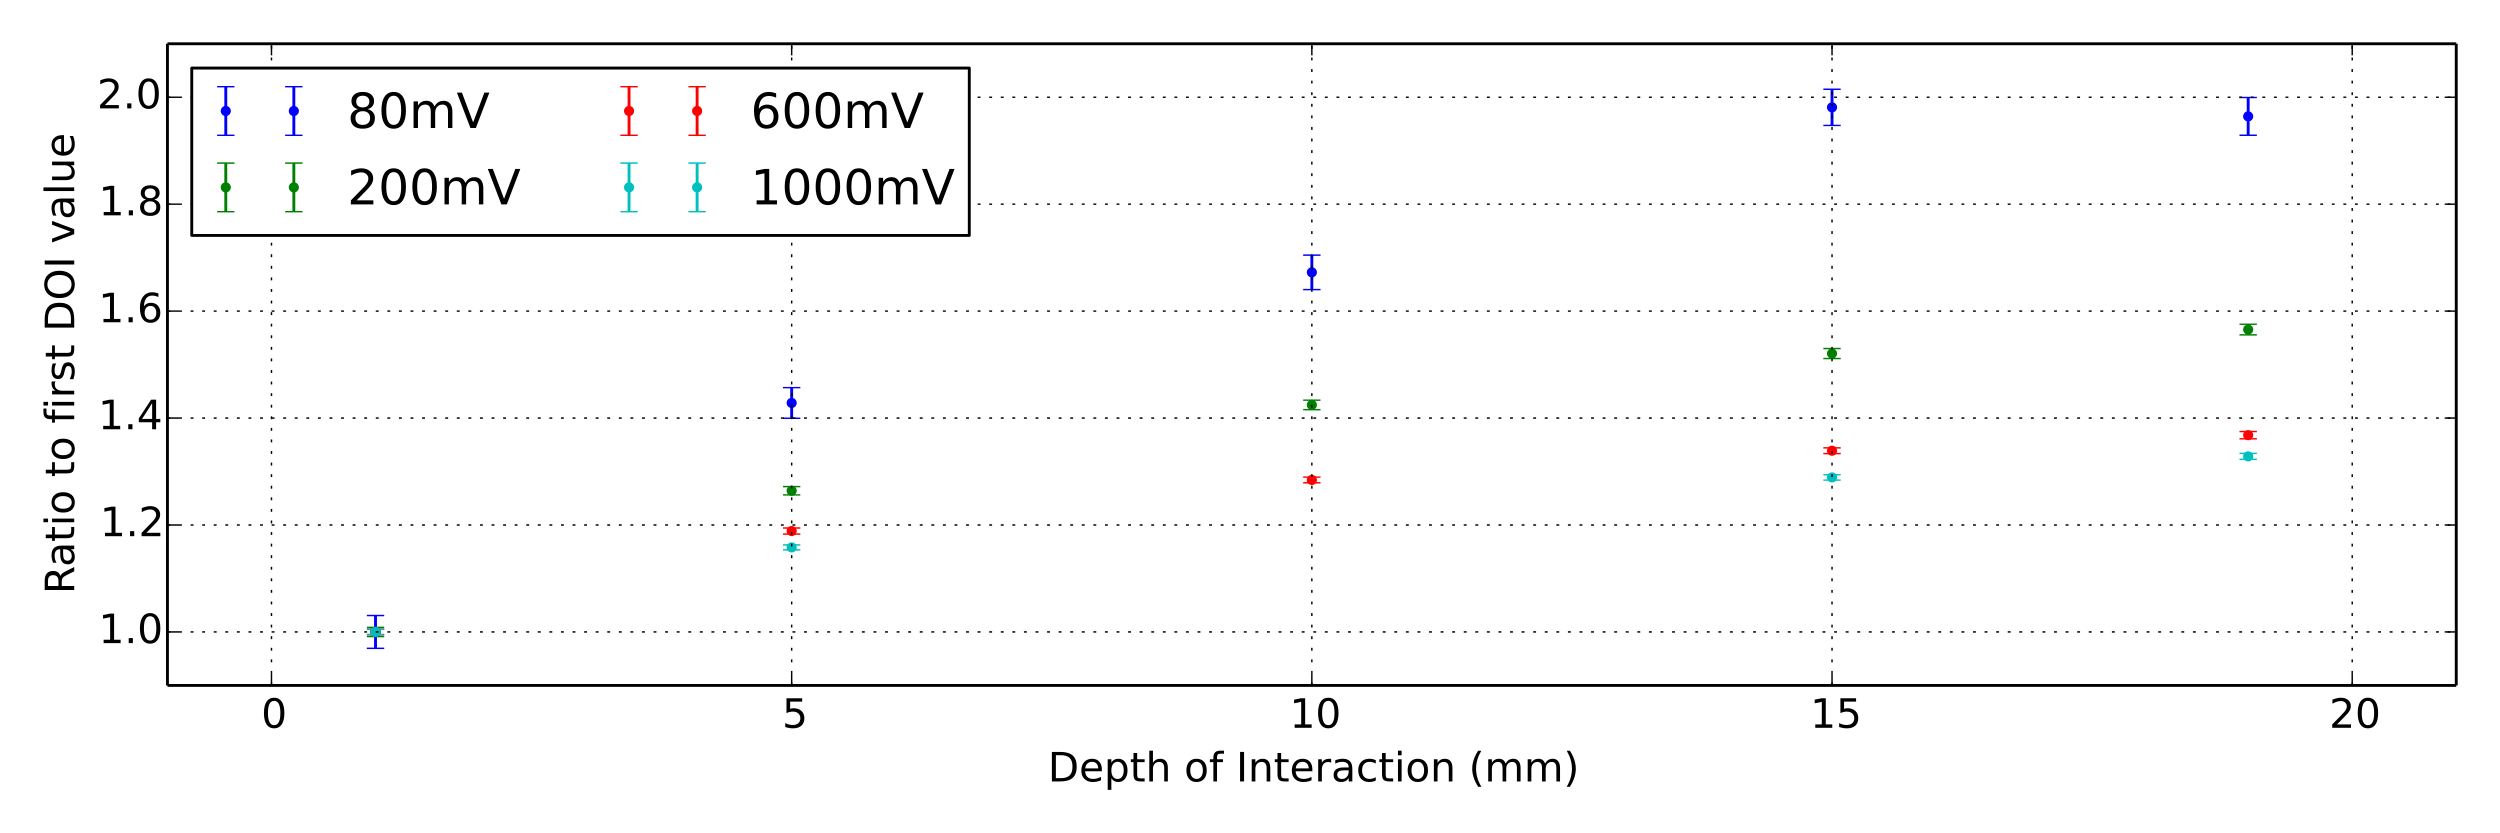 <?xml version="1.0" encoding="utf-8" standalone="no"?>
<!DOCTYPE svg PUBLIC "-//W3C//DTD SVG 1.1//EN"
  "http://www.w3.org/Graphics/SVG/1.1/DTD/svg11.dtd">
<!-- Created with matplotlib (http://matplotlib.org/) -->
<svg height="288pt" version="1.1" viewBox="0 0 864 288" width="864pt" xmlns="http://www.w3.org/2000/svg" xmlns:xlink="http://www.w3.org/1999/xlink">
 <defs>
  <style type="text/css">
*{stroke-linecap:butt;stroke-linejoin:round;}
  </style>
 </defs>
 <g id="figure_1">
  <g id="patch_1">
   <path d="
M0 288
L864 288
L864 0
L0 0
z
" style="fill:#ffffff;"/>
  </g>
  <g id="axes_1">
   <g id="patch_2">
    <path d="
M57.87 236.88
L848.88 236.88
L848.88 15.12
L57.87 15.12
z
" style="fill:#ffffff;"/>
   </g>
   <g id="LineCollection_1">
    <defs>
     <path d="
M633.15 -244.652
L633.15 -257.144" id="C0_0_538edb35ca"/>
     <path d="
M129.78 -63.932
L129.78 -75.268" id="C0_1_6ad6c082eb"/>
     <path d="
M776.97 -241.251
L776.97 -254.305" id="C0_2_11a26ec1dd"/>
     <path d="
M273.6 -143.447
L273.6 -154.035" id="C0_3_f3ea22a9eb"/>
     <path d="
M453.375 -187.919
L453.375 -199.83" id="C0_4_69eeeba91a"/>
    </defs>
    <g clip-path="url(#p3fa542fa3b)">
     <use style="fill:none;stroke:#0000ff;" x="0.0" xlink:href="#C0_0_538edb35ca" y="288.0"/>
    </g>
    <g clip-path="url(#p3fa542fa3b)">
     <use style="fill:none;stroke:#0000ff;" x="0.0" xlink:href="#C0_1_6ad6c082eb" y="288.0"/>
    </g>
    <g clip-path="url(#p3fa542fa3b)">
     <use style="fill:none;stroke:#0000ff;" x="0.0" xlink:href="#C0_2_11a26ec1dd" y="288.0"/>
    </g>
    <g clip-path="url(#p3fa542fa3b)">
     <use style="fill:none;stroke:#0000ff;" x="0.0" xlink:href="#C0_3_f3ea22a9eb" y="288.0"/>
    </g>
    <g clip-path="url(#p3fa542fa3b)">
     <use style="fill:none;stroke:#0000ff;" x="0.0" xlink:href="#C0_4_69eeeba91a" y="288.0"/>
    </g>
   </g>
   <g id="LineCollection_2">
    <defs>
     <path d="
M633.15 -164.096
L633.15 -167.542" id="C1_0_f40648d99c"/>
     <path d="
M129.78 -68.02
L129.78 -71.18" id="C1_1_9da0d8c553"/>
     <path d="
M776.97 -172.273
L776.97 -175.942" id="C1_2_4c49cee967"/>
     <path d="
M273.6 -116.964
L273.6 -119.837" id="C1_3_80dffc2920"/>
     <path d="
M453.375 -146.426
L453.375 -149.702" id="C1_4_b24b5a8081"/>
    </defs>
    <g clip-path="url(#p3fa542fa3b)">
     <use style="fill:none;stroke:#008000;" x="0.0" xlink:href="#C1_0_f40648d99c" y="288.0"/>
    </g>
    <g clip-path="url(#p3fa542fa3b)">
     <use style="fill:none;stroke:#008000;" x="0.0" xlink:href="#C1_1_9da0d8c553" y="288.0"/>
    </g>
    <g clip-path="url(#p3fa542fa3b)">
     <use style="fill:none;stroke:#008000;" x="0.0" xlink:href="#C1_2_4c49cee967" y="288.0"/>
    </g>
    <g clip-path="url(#p3fa542fa3b)">
     <use style="fill:none;stroke:#008000;" x="0.0" xlink:href="#C1_3_80dffc2920" y="288.0"/>
    </g>
    <g clip-path="url(#p3fa542fa3b)">
     <use style="fill:none;stroke:#008000;" x="0.0" xlink:href="#C1_4_b24b5a8081" y="288.0"/>
    </g>
   </g>
   <g id="LineCollection_3">
    <defs>
     <path d="
M633.15 -131.23
L633.15 -133.22" id="C2_0_6db36d3f6f"/>
     <path d="
M129.78 -68.624
L129.78 -70.576" id="C2_1_026caef879"/>
     <path d="
M776.97 -136.345
L776.97 -138.861" id="C2_2_ed0fe0624e"/>
     <path d="
M273.6 -103.422
L273.6 -105.517" id="C2_3_1590d7b3ad"/>
     <path d="
M453.375 -121.137
L453.375 -123.113" id="C2_4_c23d93a44f"/>
    </defs>
    <g clip-path="url(#p3fa542fa3b)">
     <use style="fill:none;stroke:#ff0000;" x="0.0" xlink:href="#C2_0_6db36d3f6f" y="288.0"/>
    </g>
    <g clip-path="url(#p3fa542fa3b)">
     <use style="fill:none;stroke:#ff0000;" x="0.0" xlink:href="#C2_1_026caef879" y="288.0"/>
    </g>
    <g clip-path="url(#p3fa542fa3b)">
     <use style="fill:none;stroke:#ff0000;" x="0.0" xlink:href="#C2_2_ed0fe0624e" y="288.0"/>
    </g>
    <g clip-path="url(#p3fa542fa3b)">
     <use style="fill:none;stroke:#ff0000;" x="0.0" xlink:href="#C2_3_1590d7b3ad" y="288.0"/>
    </g>
    <g clip-path="url(#p3fa542fa3b)">
     <use style="fill:none;stroke:#ff0000;" x="0.0" xlink:href="#C2_4_c23d93a44f" y="288.0"/>
    </g>
   </g>
   <g id="LineCollection_4">
    <defs>
     <path d="
M633.15 -122.078
L633.15 -123.921" id="C3_0_8090289f1d"/>
     <path d="
M129.78 -68.746
L129.78 -70.454" id="C3_1_62f851b025"/>
     <path d="
M776.97 -129.253
L776.97 -131.305" id="C3_2_998f6fa38d"/>
     <path d="
M273.6 -97.96
L273.6 -99.675" id="C3_3_29af067127"/>
    </defs>
    <g clip-path="url(#p3fa542fa3b)">
     <use style="fill:none;stroke:#00bfbf;" x="0.0" xlink:href="#C3_0_8090289f1d" y="288.0"/>
    </g>
    <g clip-path="url(#p3fa542fa3b)">
     <use style="fill:none;stroke:#00bfbf;" x="0.0" xlink:href="#C3_1_62f851b025" y="288.0"/>
    </g>
    <g clip-path="url(#p3fa542fa3b)">
     <use style="fill:none;stroke:#00bfbf;" x="0.0" xlink:href="#C3_2_998f6fa38d" y="288.0"/>
    </g>
    <g clip-path="url(#p3fa542fa3b)">
     <use style="fill:none;stroke:#00bfbf;" x="0.0" xlink:href="#C3_3_29af067127" y="288.0"/>
    </g>
   </g>
   <g id="line2d_1">
    <defs>
     <path d="
M3 1.83697e-16
L-3 -1.83697e-16" id="mdde457ef1d" style="stroke:#0000ff;stroke-width:0.5;"/>
    </defs>
    <g clip-path="url(#p3fa542fa3b)">
     <use style="fill:#0000ff;stroke:#0000ff;stroke-width:0.5;" x="633.15" xlink:href="#mdde457ef1d" y="43.348"/>
     <use style="fill:#0000ff;stroke:#0000ff;stroke-width:0.5;" x="129.78" xlink:href="#mdde457ef1d" y="224.068"/>
     <use style="fill:#0000ff;stroke:#0000ff;stroke-width:0.5;" x="776.97" xlink:href="#mdde457ef1d" y="46.749"/>
     <use style="fill:#0000ff;stroke:#0000ff;stroke-width:0.5;" x="273.6" xlink:href="#mdde457ef1d" y="144.553"/>
     <use style="fill:#0000ff;stroke:#0000ff;stroke-width:0.5;" x="453.375" xlink:href="#mdde457ef1d" y="100.081"/>
    </g>
   </g>
   <g id="line2d_2">
    <g clip-path="url(#p3fa542fa3b)">
     <use style="fill:#0000ff;stroke:#0000ff;stroke-width:0.5;" x="633.15" xlink:href="#mdde457ef1d" y="30.856"/>
     <use style="fill:#0000ff;stroke:#0000ff;stroke-width:0.5;" x="129.78" xlink:href="#mdde457ef1d" y="212.732"/>
     <use style="fill:#0000ff;stroke:#0000ff;stroke-width:0.5;" x="776.97" xlink:href="#mdde457ef1d" y="33.695"/>
     <use style="fill:#0000ff;stroke:#0000ff;stroke-width:0.5;" x="273.6" xlink:href="#mdde457ef1d" y="133.965"/>
     <use style="fill:#0000ff;stroke:#0000ff;stroke-width:0.5;" x="453.375" xlink:href="#mdde457ef1d" y="88.17"/>
    </g>
   </g>
   <g id="line2d_3">
    <defs>
     <path d="
M0 1.5
C0.398 1.5 0.779 1.342 1.061 1.061
C1.342 0.779 1.5 0.398 1.5 0
C1.5 -0.398 1.342 -0.779 1.061 -1.061
C0.779 -1.342 0.398 -1.5 0 -1.5
C-0.398 -1.5 -0.779 -1.342 -1.061 -1.061
C-1.342 -0.779 -1.5 -0.398 -1.5 0
C-1.5 0.398 -1.342 0.779 -1.061 1.061
C-0.779 1.342 -0.398 1.5 0 1.5
z
" id="m76a7ce5b4a" style="stroke:#0000ff;stroke-width:0.5;"/>
    </defs>
    <g clip-path="url(#p3fa542fa3b)">
     <use style="fill:#0000ff;stroke:#0000ff;stroke-width:0.5;" x="633.15" xlink:href="#m76a7ce5b4a" y="37.102"/>
     <use style="fill:#0000ff;stroke:#0000ff;stroke-width:0.5;" x="129.78" xlink:href="#m76a7ce5b4a" y="218.4"/>
     <use style="fill:#0000ff;stroke:#0000ff;stroke-width:0.5;" x="776.97" xlink:href="#m76a7ce5b4a" y="40.222"/>
     <use style="fill:#0000ff;stroke:#0000ff;stroke-width:0.5;" x="273.6" xlink:href="#m76a7ce5b4a" y="139.259"/>
     <use style="fill:#0000ff;stroke:#0000ff;stroke-width:0.5;" x="453.375" xlink:href="#m76a7ce5b4a" y="94.126"/>
    </g>
   </g>
   <g id="line2d_4">
    <defs>
     <path d="
M3 1.83697e-16
L-3 -1.83697e-16" id="m1ef3793437" style="stroke:#008000;stroke-width:0.5;"/>
    </defs>
    <g clip-path="url(#p3fa542fa3b)">
     <use style="fill:#008000;stroke:#008000;stroke-width:0.5;" x="633.15" xlink:href="#m1ef3793437" y="123.904"/>
     <use style="fill:#008000;stroke:#008000;stroke-width:0.5;" x="129.78" xlink:href="#m1ef3793437" y="219.98"/>
     <use style="fill:#008000;stroke:#008000;stroke-width:0.5;" x="776.97" xlink:href="#m1ef3793437" y="115.727"/>
     <use style="fill:#008000;stroke:#008000;stroke-width:0.5;" x="273.6" xlink:href="#m1ef3793437" y="171.036"/>
     <use style="fill:#008000;stroke:#008000;stroke-width:0.5;" x="453.375" xlink:href="#m1ef3793437" y="141.574"/>
    </g>
   </g>
   <g id="line2d_5">
    <g clip-path="url(#p3fa542fa3b)">
     <use style="fill:#008000;stroke:#008000;stroke-width:0.5;" x="633.15" xlink:href="#m1ef3793437" y="120.458"/>
     <use style="fill:#008000;stroke:#008000;stroke-width:0.5;" x="129.78" xlink:href="#m1ef3793437" y="216.82"/>
     <use style="fill:#008000;stroke:#008000;stroke-width:0.5;" x="776.97" xlink:href="#m1ef3793437" y="112.058"/>
     <use style="fill:#008000;stroke:#008000;stroke-width:0.5;" x="273.6" xlink:href="#m1ef3793437" y="168.163"/>
     <use style="fill:#008000;stroke:#008000;stroke-width:0.5;" x="453.375" xlink:href="#m1ef3793437" y="138.298"/>
    </g>
   </g>
   <g id="line2d_6">
    <defs>
     <path d="
M0 1.5
C0.398 1.5 0.779 1.342 1.061 1.061
C1.342 0.779 1.5 0.398 1.5 0
C1.5 -0.398 1.342 -0.779 1.061 -1.061
C0.779 -1.342 0.398 -1.5 0 -1.5
C-0.398 -1.5 -0.779 -1.342 -1.061 -1.061
C-1.342 -0.779 -1.5 -0.398 -1.5 0
C-1.5 0.398 -1.342 0.779 -1.061 1.061
C-0.779 1.342 -0.398 1.5 0 1.5
z
" id="mb0b177905e" style="stroke:#008000;stroke-width:0.5;"/>
    </defs>
    <g clip-path="url(#p3fa542fa3b)">
     <use style="fill:#008000;stroke:#008000;stroke-width:0.5;" x="633.15" xlink:href="#mb0b177905e" y="122.181"/>
     <use style="fill:#008000;stroke:#008000;stroke-width:0.5;" x="129.78" xlink:href="#mb0b177905e" y="218.4"/>
     <use style="fill:#008000;stroke:#008000;stroke-width:0.5;" x="776.97" xlink:href="#mb0b177905e" y="113.893"/>
     <use style="fill:#008000;stroke:#008000;stroke-width:0.5;" x="273.6" xlink:href="#mb0b177905e" y="169.599"/>
     <use style="fill:#008000;stroke:#008000;stroke-width:0.5;" x="453.375" xlink:href="#mb0b177905e" y="139.936"/>
    </g>
   </g>
   <g id="line2d_7">
    <defs>
     <path d="
M3 1.83697e-16
L-3 -1.83697e-16" id="m12d35e2592" style="stroke:#ff0000;stroke-width:0.5;"/>
    </defs>
    <g clip-path="url(#p3fa542fa3b)">
     <use style="fill:#ff0000;stroke:#ff0000;stroke-width:0.5;" x="633.15" xlink:href="#m12d35e2592" y="156.77"/>
     <use style="fill:#ff0000;stroke:#ff0000;stroke-width:0.5;" x="129.78" xlink:href="#m12d35e2592" y="219.376"/>
     <use style="fill:#ff0000;stroke:#ff0000;stroke-width:0.5;" x="776.97" xlink:href="#m12d35e2592" y="151.655"/>
     <use style="fill:#ff0000;stroke:#ff0000;stroke-width:0.5;" x="273.6" xlink:href="#m12d35e2592" y="184.578"/>
     <use style="fill:#ff0000;stroke:#ff0000;stroke-width:0.5;" x="453.375" xlink:href="#m12d35e2592" y="166.863"/>
    </g>
   </g>
   <g id="line2d_8">
    <g clip-path="url(#p3fa542fa3b)">
     <use style="fill:#ff0000;stroke:#ff0000;stroke-width:0.5;" x="633.15" xlink:href="#m12d35e2592" y="154.78"/>
     <use style="fill:#ff0000;stroke:#ff0000;stroke-width:0.5;" x="129.78" xlink:href="#m12d35e2592" y="217.424"/>
     <use style="fill:#ff0000;stroke:#ff0000;stroke-width:0.5;" x="776.97" xlink:href="#m12d35e2592" y="149.139"/>
     <use style="fill:#ff0000;stroke:#ff0000;stroke-width:0.5;" x="273.6" xlink:href="#m12d35e2592" y="182.483"/>
     <use style="fill:#ff0000;stroke:#ff0000;stroke-width:0.5;" x="453.375" xlink:href="#m12d35e2592" y="164.887"/>
    </g>
   </g>
   <g id="line2d_9">
    <defs>
     <path d="
M0 1.5
C0.398 1.5 0.779 1.342 1.061 1.061
C1.342 0.779 1.5 0.398 1.5 0
C1.5 -0.398 1.342 -0.779 1.061 -1.061
C0.779 -1.342 0.398 -1.5 0 -1.5
C-0.398 -1.5 -0.779 -1.342 -1.061 -1.061
C-1.342 -0.779 -1.5 -0.398 -1.5 0
C-1.5 0.398 -1.342 0.779 -1.061 1.061
C-0.779 1.342 -0.398 1.5 0 1.5
z
" id="ma07bdd5909" style="stroke:#ff0000;stroke-width:0.5;"/>
    </defs>
    <g clip-path="url(#p3fa542fa3b)">
     <use style="fill:#ff0000;stroke:#ff0000;stroke-width:0.5;" x="633.15" xlink:href="#ma07bdd5909" y="155.775"/>
     <use style="fill:#ff0000;stroke:#ff0000;stroke-width:0.5;" x="129.78" xlink:href="#ma07bdd5909" y="218.4"/>
     <use style="fill:#ff0000;stroke:#ff0000;stroke-width:0.5;" x="776.97" xlink:href="#ma07bdd5909" y="150.397"/>
     <use style="fill:#ff0000;stroke:#ff0000;stroke-width:0.5;" x="273.6" xlink:href="#ma07bdd5909" y="183.53"/>
     <use style="fill:#ff0000;stroke:#ff0000;stroke-width:0.5;" x="453.375" xlink:href="#ma07bdd5909" y="165.875"/>
    </g>
   </g>
   <g id="line2d_10">
    <defs>
     <path d="
M3 1.83697e-16
L-3 -1.83697e-16" id="m4be1ff0e91" style="stroke:#00bfbf;stroke-width:0.5;"/>
    </defs>
    <g clip-path="url(#p3fa542fa3b)">
     <use style="fill:#00bfbf;stroke:#00bfbf;stroke-width:0.5;" x="633.15" xlink:href="#m4be1ff0e91" y="165.922"/>
     <use style="fill:#00bfbf;stroke:#00bfbf;stroke-width:0.5;" x="129.78" xlink:href="#m4be1ff0e91" y="219.254"/>
     <use style="fill:#00bfbf;stroke:#00bfbf;stroke-width:0.5;" x="776.97" xlink:href="#m4be1ff0e91" y="158.747"/>
     <use style="fill:#00bfbf;stroke:#00bfbf;stroke-width:0.5;" x="273.6" xlink:href="#m4be1ff0e91" y="190.04"/>
    </g>
   </g>
   <g id="line2d_11">
    <g clip-path="url(#p3fa542fa3b)">
     <use style="fill:#00bfbf;stroke:#00bfbf;stroke-width:0.5;" x="633.15" xlink:href="#m4be1ff0e91" y="164.079"/>
     <use style="fill:#00bfbf;stroke:#00bfbf;stroke-width:0.5;" x="129.78" xlink:href="#m4be1ff0e91" y="217.546"/>
     <use style="fill:#00bfbf;stroke:#00bfbf;stroke-width:0.5;" x="776.97" xlink:href="#m4be1ff0e91" y="156.695"/>
     <use style="fill:#00bfbf;stroke:#00bfbf;stroke-width:0.5;" x="273.6" xlink:href="#m4be1ff0e91" y="188.325"/>
    </g>
   </g>
   <g id="line2d_12">
    <defs>
     <path d="
M0 1.5
C0.398 1.5 0.779 1.342 1.061 1.061
C1.342 0.779 1.5 0.398 1.5 0
C1.5 -0.398 1.342 -0.779 1.061 -1.061
C0.779 -1.342 0.398 -1.5 0 -1.5
C-0.398 -1.5 -0.779 -1.342 -1.061 -1.061
C-1.342 -0.779 -1.5 -0.398 -1.5 0
C-1.5 0.398 -1.342 0.779 -1.061 1.061
C-0.779 1.342 -0.398 1.5 0 1.5
z
" id="m977c291b42" style="stroke:#00bfbf;stroke-width:0.5;"/>
    </defs>
    <g clip-path="url(#p3fa542fa3b)">
     <use style="fill:#00bfbf;stroke:#00bfbf;stroke-width:0.5;" x="633.15" xlink:href="#m977c291b42" y="165.001"/>
     <use style="fill:#00bfbf;stroke:#00bfbf;stroke-width:0.5;" x="129.78" xlink:href="#m977c291b42" y="218.4"/>
     <use style="fill:#00bfbf;stroke:#00bfbf;stroke-width:0.5;" x="776.97" xlink:href="#m977c291b42" y="157.721"/>
     <use style="fill:#00bfbf;stroke:#00bfbf;stroke-width:0.5;" x="273.6" xlink:href="#m977c291b42" y="189.182"/>
    </g>
   </g>
   <g id="matplotlib.axis_1">
    <g id="xtick_1">
     <g id="line2d_13">
      <path clip-path="url(#p3fa542fa3b)" d="
M93.825 236.88
L93.825 15.12" style="fill:none;stroke:#000000;stroke-dasharray:1,3;stroke-dashoffset:0.0;stroke-width:0.5;"/>
     </g>
     <g id="line2d_14">
      <defs>
       <path d="
M0 0
L0 -4" id="m93b0483c22" style="stroke:#000000;stroke-width:0.5;"/>
      </defs>
      <g>
       <use style="stroke:#000000;stroke-width:0.5;" x="93.825" xlink:href="#m93b0483c22" y="236.88"/>
      </g>
     </g>
     <g id="line2d_15">
      <defs>
       <path d="
M0 0
L0 4" id="m741efc42ff" style="stroke:#000000;stroke-width:0.5;"/>
      </defs>
      <g>
       <use style="stroke:#000000;stroke-width:0.5;" x="93.825" xlink:href="#m741efc42ff" y="15.12"/>
      </g>
     </g>
     <g id="text_1">
      <!-- 0 -->
      <defs>
       <path d="
M31.781 66.406
Q24.172 66.406 20.328 58.906
Q16.5 51.422 16.5 36.375
Q16.5 21.391 20.328 13.891
Q24.172 6.391 31.781 6.391
Q39.453 6.391 43.281 13.891
Q47.125 21.391 47.125 36.375
Q47.125 51.422 43.281 58.906
Q39.453 66.406 31.781 66.406
M31.781 74.219
Q44.047 74.219 50.516 64.516
Q56.984 54.828 56.984 36.375
Q56.984 17.969 50.516 8.266
Q44.047 -1.422 31.781 -1.422
Q19.531 -1.422 13.062 8.266
Q6.594 17.969 6.594 36.375
Q6.594 54.828 13.062 64.516
Q19.531 74.219 31.781 74.219" id="BitstreamVeraSans-Roman-30"/>
      </defs>
      <g transform="translate(90.298 251.518)scale(0.14 -0.14)">
       <use xlink:href="#BitstreamVeraSans-Roman-30"/>
      </g>
     </g>
    </g>
    <g id="xtick_2">
     <g id="line2d_16">
      <path clip-path="url(#p3fa542fa3b)" d="
M273.6 236.88
L273.6 15.12" style="fill:none;stroke:#000000;stroke-dasharray:1,3;stroke-dashoffset:0.0;stroke-width:0.5;"/>
     </g>
     <g id="line2d_17">
      <g>
       <use style="stroke:#000000;stroke-width:0.5;" x="273.6" xlink:href="#m93b0483c22" y="236.88"/>
      </g>
     </g>
     <g id="line2d_18">
      <g>
       <use style="stroke:#000000;stroke-width:0.5;" x="273.6" xlink:href="#m741efc42ff" y="15.12"/>
      </g>
     </g>
     <g id="text_2">
      <!-- 5 -->
      <defs>
       <path d="
M10.797 72.906
L49.516 72.906
L49.516 64.594
L19.828 64.594
L19.828 46.734
Q21.969 47.469 24.109 47.828
Q26.266 48.188 28.422 48.188
Q40.625 48.188 47.75 41.5
Q54.891 34.812 54.891 23.391
Q54.891 11.625 47.562 5.094
Q40.234 -1.422 26.906 -1.422
Q22.312 -1.422 17.547 -0.641
Q12.797 0.141 7.719 1.703
L7.719 11.625
Q12.109 9.234 16.797 8.062
Q21.484 6.891 26.703 6.891
Q35.156 6.891 40.078 11.328
Q45.016 15.766 45.016 23.391
Q45.016 31 40.078 35.438
Q35.156 39.891 26.703 39.891
Q22.75 39.891 18.812 39.016
Q14.891 38.141 10.797 36.281
z
" id="BitstreamVeraSans-Roman-35"/>
      </defs>
      <g transform="translate(270.298 251.518)scale(0.14 -0.14)">
       <use xlink:href="#BitstreamVeraSans-Roman-35"/>
      </g>
     </g>
    </g>
    <g id="xtick_3">
     <g id="line2d_19">
      <path clip-path="url(#p3fa542fa3b)" d="
M453.375 236.88
L453.375 15.12" style="fill:none;stroke:#000000;stroke-dasharray:1,3;stroke-dashoffset:0.0;stroke-width:0.5;"/>
     </g>
     <g id="line2d_20">
      <g>
       <use style="stroke:#000000;stroke-width:0.5;" x="453.375" xlink:href="#m93b0483c22" y="236.88"/>
      </g>
     </g>
     <g id="line2d_21">
      <g>
       <use style="stroke:#000000;stroke-width:0.5;" x="453.375" xlink:href="#m741efc42ff" y="15.12"/>
      </g>
     </g>
     <g id="text_3">
      <!-- 10 -->
      <defs>
       <path d="
M12.406 8.297
L28.516 8.297
L28.516 63.922
L10.984 60.406
L10.984 69.391
L28.422 72.906
L38.281 72.906
L38.281 8.297
L54.391 8.297
L54.391 0
L12.406 0
z
" id="BitstreamVeraSans-Roman-31"/>
      </defs>
      <g transform="translate(445.701 251.518)scale(0.14 -0.14)">
       <use xlink:href="#BitstreamVeraSans-Roman-31"/>
       <use x="63.623" xlink:href="#BitstreamVeraSans-Roman-30"/>
      </g>
     </g>
    </g>
    <g id="xtick_4">
     <g id="line2d_22">
      <path clip-path="url(#p3fa542fa3b)" d="
M633.15 236.88
L633.15 15.12" style="fill:none;stroke:#000000;stroke-dasharray:1,3;stroke-dashoffset:0.0;stroke-width:0.5;"/>
     </g>
     <g id="line2d_23">
      <g>
       <use style="stroke:#000000;stroke-width:0.5;" x="633.15" xlink:href="#m93b0483c22" y="236.88"/>
      </g>
     </g>
     <g id="line2d_24">
      <g>
       <use style="stroke:#000000;stroke-width:0.5;" x="633.15" xlink:href="#m741efc42ff" y="15.12"/>
      </g>
     </g>
     <g id="text_4">
      <!-- 15 -->
      <g transform="translate(625.623 251.518)scale(0.14 -0.14)">
       <use xlink:href="#BitstreamVeraSans-Roman-31"/>
       <use x="63.623" xlink:href="#BitstreamVeraSans-Roman-35"/>
      </g>
     </g>
    </g>
    <g id="xtick_5">
     <g id="line2d_25">
      <path clip-path="url(#p3fa542fa3b)" d="
M812.925 236.88
L812.925 15.12" style="fill:none;stroke:#000000;stroke-dasharray:1,3;stroke-dashoffset:0.0;stroke-width:0.5;"/>
     </g>
     <g id="line2d_26">
      <g>
       <use style="stroke:#000000;stroke-width:0.5;" x="812.925" xlink:href="#m93b0483c22" y="236.88"/>
      </g>
     </g>
     <g id="line2d_27">
      <g>
       <use style="stroke:#000000;stroke-width:0.5;" x="812.925" xlink:href="#m741efc42ff" y="15.12"/>
      </g>
     </g>
     <g id="text_5">
      <!-- 20 -->
      <defs>
       <path d="
M19.188 8.297
L53.609 8.297
L53.609 0
L7.328 0
L7.328 8.297
Q12.938 14.109 22.625 23.891
Q32.328 33.688 34.812 36.531
Q39.547 41.844 41.422 45.531
Q43.312 49.219 43.312 52.781
Q43.312 58.594 39.234 62.25
Q35.156 65.922 28.609 65.922
Q23.969 65.922 18.812 64.312
Q13.672 62.703 7.812 59.422
L7.812 69.391
Q13.766 71.781 18.938 73
Q24.125 74.219 28.422 74.219
Q39.75 74.219 46.484 68.547
Q53.219 62.891 53.219 53.422
Q53.219 48.922 51.531 44.891
Q49.859 40.875 45.406 35.406
Q44.188 33.984 37.641 27.219
Q31.109 20.453 19.188 8.297" id="BitstreamVeraSans-Roman-32"/>
      </defs>
      <g transform="translate(804.995 251.518)scale(0.14 -0.14)">
       <use xlink:href="#BitstreamVeraSans-Roman-32"/>
       <use x="63.623" xlink:href="#BitstreamVeraSans-Roman-30"/>
      </g>
     </g>
    </g>
    <g id="text_6">
     <!-- Depth of Interaction (mm) -->
     <defs>
      <path id="BitstreamVeraSans-Roman-20"/>
      <path d="
M9.812 72.906
L19.672 72.906
L19.672 0
L9.812 0
z
" id="BitstreamVeraSans-Roman-49"/>
      <path d="
M54.891 33.016
L54.891 0
L45.906 0
L45.906 32.719
Q45.906 40.484 42.875 44.328
Q39.844 48.188 33.797 48.188
Q26.516 48.188 22.312 43.547
Q18.109 38.922 18.109 30.906
L18.109 0
L9.078 0
L9.078 54.688
L18.109 54.688
L18.109 46.188
Q21.344 51.125 25.703 53.562
Q30.078 56 35.797 56
Q45.219 56 50.047 50.172
Q54.891 44.344 54.891 33.016" id="BitstreamVeraSans-Roman-6e"/>
      <path d="
M34.281 27.484
Q23.391 27.484 19.188 25
Q14.984 22.516 14.984 16.5
Q14.984 11.719 18.141 8.906
Q21.297 6.109 26.703 6.109
Q34.188 6.109 38.703 11.406
Q43.219 16.703 43.219 25.484
L43.219 27.484
z

M52.203 31.203
L52.203 0
L43.219 0
L43.219 8.297
Q40.141 3.328 35.547 0.953
Q30.953 -1.422 24.312 -1.422
Q15.922 -1.422 10.953 3.297
Q6 8.016 6 15.922
Q6 25.141 12.172 29.828
Q18.359 34.516 30.609 34.516
L43.219 34.516
L43.219 35.406
Q43.219 41.609 39.141 45
Q35.062 48.391 27.688 48.391
Q23 48.391 18.547 47.266
Q14.109 46.141 10.016 43.891
L10.016 52.203
Q14.938 54.109 19.578 55.047
Q24.219 56 28.609 56
Q40.484 56 46.344 49.844
Q52.203 43.703 52.203 31.203" id="BitstreamVeraSans-Roman-61"/>
      <path d="
M30.609 48.391
Q23.391 48.391 19.188 42.75
Q14.984 37.109 14.984 27.297
Q14.984 17.484 19.156 11.844
Q23.344 6.203 30.609 6.203
Q37.797 6.203 41.984 11.859
Q46.188 17.531 46.188 27.297
Q46.188 37.016 41.984 42.703
Q37.797 48.391 30.609 48.391
M30.609 56
Q42.328 56 49.016 48.375
Q55.719 40.766 55.719 27.297
Q55.719 13.875 49.016 6.219
Q42.328 -1.422 30.609 -1.422
Q18.844 -1.422 12.172 6.219
Q5.516 13.875 5.516 27.297
Q5.516 40.766 12.172 48.375
Q18.844 56 30.609 56" id="BitstreamVeraSans-Roman-6f"/>
      <path d="
M8.016 75.875
L15.828 75.875
Q23.141 64.359 26.781 53.312
Q30.422 42.281 30.422 31.391
Q30.422 20.453 26.781 9.375
Q23.141 -1.703 15.828 -13.188
L8.016 -13.188
Q14.5 -2 17.703 9.062
Q20.906 20.125 20.906 31.391
Q20.906 42.672 17.703 53.656
Q14.5 64.656 8.016 75.875" id="BitstreamVeraSans-Roman-29"/>
      <path d="
M19.672 64.797
L19.672 8.109
L31.594 8.109
Q46.688 8.109 53.688 14.938
Q60.688 21.781 60.688 36.531
Q60.688 51.172 53.688 57.984
Q46.688 64.797 31.594 64.797
z

M9.812 72.906
L30.078 72.906
Q51.266 72.906 61.172 64.094
Q71.094 55.281 71.094 36.531
Q71.094 17.672 61.125 8.828
Q51.172 0 30.078 0
L9.812 0
z
" id="BitstreamVeraSans-Roman-44"/>
      <path d="
M9.422 54.688
L18.406 54.688
L18.406 0
L9.422 0
z

M9.422 75.984
L18.406 75.984
L18.406 64.594
L9.422 64.594
z
" id="BitstreamVeraSans-Roman-69"/>
      <path d="
M54.891 33.016
L54.891 0
L45.906 0
L45.906 32.719
Q45.906 40.484 42.875 44.328
Q39.844 48.188 33.797 48.188
Q26.516 48.188 22.312 43.547
Q18.109 38.922 18.109 30.906
L18.109 0
L9.078 0
L9.078 75.984
L18.109 75.984
L18.109 46.188
Q21.344 51.125 25.703 53.562
Q30.078 56 35.797 56
Q45.219 56 50.047 50.172
Q54.891 44.344 54.891 33.016" id="BitstreamVeraSans-Roman-68"/>
      <path d="
M48.781 52.594
L48.781 44.188
Q44.969 46.297 41.141 47.344
Q37.312 48.391 33.406 48.391
Q24.656 48.391 19.812 42.844
Q14.984 37.312 14.984 27.297
Q14.984 17.281 19.812 11.734
Q24.656 6.203 33.406 6.203
Q37.312 6.203 41.141 7.25
Q44.969 8.297 48.781 10.406
L48.781 2.094
Q45.016 0.344 40.984 -0.531
Q36.969 -1.422 32.422 -1.422
Q20.062 -1.422 12.781 6.344
Q5.516 14.109 5.516 27.297
Q5.516 40.672 12.859 48.328
Q20.219 56 33.016 56
Q37.156 56 41.109 55.141
Q45.062 54.297 48.781 52.594" id="BitstreamVeraSans-Roman-63"/>
      <path d="
M31 75.875
Q24.469 64.656 21.281 53.656
Q18.109 42.672 18.109 31.391
Q18.109 20.125 21.312 9.062
Q24.516 -2 31 -13.188
L23.188 -13.188
Q15.875 -1.703 12.234 9.375
Q8.594 20.453 8.594 31.391
Q8.594 42.281 12.203 53.312
Q15.828 64.359 23.188 75.875
z
" id="BitstreamVeraSans-Roman-28"/>
      <path d="
M56.203 29.594
L56.203 25.203
L14.891 25.203
Q15.484 15.922 20.484 11.062
Q25.484 6.203 34.422 6.203
Q39.594 6.203 44.453 7.469
Q49.312 8.734 54.109 11.281
L54.109 2.781
Q49.266 0.734 44.188 -0.344
Q39.109 -1.422 33.891 -1.422
Q20.797 -1.422 13.156 6.188
Q5.516 13.812 5.516 26.812
Q5.516 40.234 12.766 48.109
Q20.016 56 32.328 56
Q43.359 56 49.781 48.891
Q56.203 41.797 56.203 29.594
M47.219 32.234
Q47.125 39.594 43.094 43.984
Q39.062 48.391 32.422 48.391
Q24.906 48.391 20.391 44.141
Q15.875 39.891 15.188 32.172
z
" id="BitstreamVeraSans-Roman-65"/>
      <path d="
M52 44.188
Q55.375 50.25 60.062 53.125
Q64.75 56 71.094 56
Q79.641 56 84.281 50.016
Q88.922 44.047 88.922 33.016
L88.922 0
L79.891 0
L79.891 32.719
Q79.891 40.578 77.094 44.375
Q74.312 48.188 68.609 48.188
Q61.625 48.188 57.562 43.547
Q53.516 38.922 53.516 30.906
L53.516 0
L44.484 0
L44.484 32.719
Q44.484 40.625 41.703 44.406
Q38.922 48.188 33.109 48.188
Q26.219 48.188 22.156 43.531
Q18.109 38.875 18.109 30.906
L18.109 0
L9.078 0
L9.078 54.688
L18.109 54.688
L18.109 46.188
Q21.188 51.219 25.484 53.609
Q29.781 56 35.688 56
Q41.656 56 45.828 52.969
Q50 49.953 52 44.188" id="BitstreamVeraSans-Roman-6d"/>
      <path d="
M18.312 70.219
L18.312 54.688
L36.812 54.688
L36.812 47.703
L18.312 47.703
L18.312 18.016
Q18.312 11.328 20.141 9.422
Q21.969 7.516 27.594 7.516
L36.812 7.516
L36.812 0
L27.594 0
Q17.188 0 13.234 3.875
Q9.281 7.766 9.281 18.016
L9.281 47.703
L2.688 47.703
L2.688 54.688
L9.281 54.688
L9.281 70.219
z
" id="BitstreamVeraSans-Roman-74"/>
      <path d="
M37.109 75.984
L37.109 68.5
L28.516 68.5
Q23.688 68.5 21.797 66.547
Q19.922 64.594 19.922 59.516
L19.922 54.688
L34.719 54.688
L34.719 47.703
L19.922 47.703
L19.922 0
L10.891 0
L10.891 47.703
L2.297 47.703
L2.297 54.688
L10.891 54.688
L10.891 58.5
Q10.891 67.625 15.141 71.797
Q19.391 75.984 28.609 75.984
z
" id="BitstreamVeraSans-Roman-66"/>
      <path d="
M41.109 46.297
Q39.594 47.172 37.812 47.578
Q36.031 48 33.891 48
Q26.266 48 22.188 43.047
Q18.109 38.094 18.109 28.812
L18.109 0
L9.078 0
L9.078 54.688
L18.109 54.688
L18.109 46.188
Q20.953 51.172 25.484 53.578
Q30.031 56 36.531 56
Q37.453 56 38.578 55.875
Q39.703 55.766 41.062 55.516
z
" id="BitstreamVeraSans-Roman-72"/>
      <path d="
M18.109 8.203
L18.109 -20.797
L9.078 -20.797
L9.078 54.688
L18.109 54.688
L18.109 46.391
Q20.953 51.266 25.266 53.625
Q29.594 56 35.594 56
Q45.562 56 51.781 48.094
Q58.016 40.188 58.016 27.297
Q58.016 14.406 51.781 6.484
Q45.562 -1.422 35.594 -1.422
Q29.594 -1.422 25.266 0.953
Q20.953 3.328 18.109 8.203
M48.688 27.297
Q48.688 37.203 44.609 42.844
Q40.531 48.484 33.406 48.484
Q26.266 48.484 22.188 42.844
Q18.109 37.203 18.109 27.297
Q18.109 17.391 22.188 11.75
Q26.266 6.109 33.406 6.109
Q40.531 6.109 44.609 11.75
Q48.688 17.391 48.688 27.297" id="BitstreamVeraSans-Roman-70"/>
     </defs>
     <g transform="translate(362.157 270.067)scale(0.14 -0.14)">
      <use xlink:href="#BitstreamVeraSans-Roman-44"/>
      <use x="77.002" xlink:href="#BitstreamVeraSans-Roman-65"/>
      <use x="138.525" xlink:href="#BitstreamVeraSans-Roman-70"/>
      <use x="202.002" xlink:href="#BitstreamVeraSans-Roman-74"/>
      <use x="241.211" xlink:href="#BitstreamVeraSans-Roman-68"/>
      <use x="304.59" xlink:href="#BitstreamVeraSans-Roman-20"/>
      <use x="336.377" xlink:href="#BitstreamVeraSans-Roman-6f"/>
      <use x="397.559" xlink:href="#BitstreamVeraSans-Roman-66"/>
      <use x="432.764" xlink:href="#BitstreamVeraSans-Roman-20"/>
      <use x="464.551" xlink:href="#BitstreamVeraSans-Roman-49"/>
      <use x="494.043" xlink:href="#BitstreamVeraSans-Roman-6e"/>
      <use x="557.422" xlink:href="#BitstreamVeraSans-Roman-74"/>
      <use x="596.631" xlink:href="#BitstreamVeraSans-Roman-65"/>
      <use x="658.154" xlink:href="#BitstreamVeraSans-Roman-72"/>
      <use x="699.268" xlink:href="#BitstreamVeraSans-Roman-61"/>
      <use x="760.547" xlink:href="#BitstreamVeraSans-Roman-63"/>
      <use x="815.527" xlink:href="#BitstreamVeraSans-Roman-74"/>
      <use x="854.736" xlink:href="#BitstreamVeraSans-Roman-69"/>
      <use x="882.52" xlink:href="#BitstreamVeraSans-Roman-6f"/>
      <use x="943.701" xlink:href="#BitstreamVeraSans-Roman-6e"/>
      <use x="1007.08" xlink:href="#BitstreamVeraSans-Roman-20"/>
      <use x="1038.867" xlink:href="#BitstreamVeraSans-Roman-28"/>
      <use x="1077.881" xlink:href="#BitstreamVeraSans-Roman-6d"/>
      <use x="1175.293" xlink:href="#BitstreamVeraSans-Roman-6d"/>
      <use x="1272.705" xlink:href="#BitstreamVeraSans-Roman-29"/>
     </g>
    </g>
   </g>
   <g id="matplotlib.axis_2">
    <g id="ytick_1">
     <g id="line2d_28">
      <path clip-path="url(#p3fa542fa3b)" d="
M57.87 218.4
L848.88 218.4" style="fill:none;stroke:#000000;stroke-dasharray:1,3;stroke-dashoffset:0.0;stroke-width:0.5;"/>
     </g>
     <g id="line2d_29">
      <defs>
       <path d="
M0 0
L4 0" id="m728421d6d4" style="stroke:#000000;stroke-width:0.5;"/>
      </defs>
      <g>
       <use style="stroke:#000000;stroke-width:0.5;" x="57.87" xlink:href="#m728421d6d4" y="218.4"/>
      </g>
     </g>
     <g id="line2d_30">
      <defs>
       <path d="
M0 0
L-4 0" id="mcb0005524f" style="stroke:#000000;stroke-width:0.5;"/>
      </defs>
      <g>
       <use style="stroke:#000000;stroke-width:0.5;" x="848.88" xlink:href="#mcb0005524f" y="218.4"/>
      </g>
     </g>
     <g id="text_7">
      <!-- 1.0 -->
      <defs>
       <path d="
M10.688 12.406
L21 12.406
L21 0
L10.688 0
z
" id="BitstreamVeraSans-Roman-2e"/>
      </defs>
      <g transform="translate(34.073 222.263)scale(0.14 -0.14)">
       <use xlink:href="#BitstreamVeraSans-Roman-31"/>
       <use x="63.623" xlink:href="#BitstreamVeraSans-Roman-2e"/>
       <use x="95.41" xlink:href="#BitstreamVeraSans-Roman-30"/>
      </g>
     </g>
    </g>
    <g id="ytick_2">
     <g id="line2d_31">
      <path clip-path="url(#p3fa542fa3b)" d="
M57.87 181.44
L848.88 181.44" style="fill:none;stroke:#000000;stroke-dasharray:1,3;stroke-dashoffset:0.0;stroke-width:0.5;"/>
     </g>
     <g id="line2d_32">
      <g>
       <use style="stroke:#000000;stroke-width:0.5;" x="57.87" xlink:href="#m728421d6d4" y="181.44"/>
      </g>
     </g>
     <g id="line2d_33">
      <g>
       <use style="stroke:#000000;stroke-width:0.5;" x="848.88" xlink:href="#mcb0005524f" y="181.44"/>
      </g>
     </g>
     <g id="text_8">
      <!-- 1.2 -->
      <g transform="translate(34.546 185.303)scale(0.14 -0.14)">
       <use xlink:href="#BitstreamVeraSans-Roman-31"/>
       <use x="63.623" xlink:href="#BitstreamVeraSans-Roman-2e"/>
       <use x="95.41" xlink:href="#BitstreamVeraSans-Roman-32"/>
      </g>
     </g>
    </g>
    <g id="ytick_3">
     <g id="line2d_34">
      <path clip-path="url(#p3fa542fa3b)" d="
M57.87 144.48
L848.88 144.48" style="fill:none;stroke:#000000;stroke-dasharray:1,3;stroke-dashoffset:0.0;stroke-width:0.5;"/>
     </g>
     <g id="line2d_35">
      <g>
       <use style="stroke:#000000;stroke-width:0.5;" x="57.87" xlink:href="#m728421d6d4" y="144.48"/>
      </g>
     </g>
     <g id="line2d_36">
      <g>
       <use style="stroke:#000000;stroke-width:0.5;" x="848.88" xlink:href="#mcb0005524f" y="144.48"/>
      </g>
     </g>
     <g id="text_9">
      <!-- 1.4 -->
      <defs>
       <path d="
M37.797 64.312
L12.891 25.391
L37.797 25.391
z

M35.203 72.906
L47.609 72.906
L47.609 25.391
L58.016 25.391
L58.016 17.188
L47.609 17.188
L47.609 0
L37.797 0
L37.797 17.188
L4.891 17.188
L4.891 26.703
z
" id="BitstreamVeraSans-Roman-34"/>
      </defs>
      <g transform="translate(33.929 148.343)scale(0.14 -0.14)">
       <use xlink:href="#BitstreamVeraSans-Roman-31"/>
       <use x="63.623" xlink:href="#BitstreamVeraSans-Roman-2e"/>
       <use x="95.41" xlink:href="#BitstreamVeraSans-Roman-34"/>
      </g>
     </g>
    </g>
    <g id="ytick_4">
     <g id="line2d_37">
      <path clip-path="url(#p3fa542fa3b)" d="
M57.87 107.52
L848.88 107.52" style="fill:none;stroke:#000000;stroke-dasharray:1,3;stroke-dashoffset:0.0;stroke-width:0.5;"/>
     </g>
     <g id="line2d_38">
      <g>
       <use style="stroke:#000000;stroke-width:0.5;" x="57.87" xlink:href="#m728421d6d4" y="107.52"/>
      </g>
     </g>
     <g id="line2d_39">
      <g>
       <use style="stroke:#000000;stroke-width:0.5;" x="848.88" xlink:href="#mcb0005524f" y="107.52"/>
      </g>
     </g>
     <g id="text_10">
      <!-- 1.6 -->
      <defs>
       <path d="
M33.016 40.375
Q26.375 40.375 22.484 35.828
Q18.609 31.297 18.609 23.391
Q18.609 15.531 22.484 10.953
Q26.375 6.391 33.016 6.391
Q39.656 6.391 43.531 10.953
Q47.406 15.531 47.406 23.391
Q47.406 31.297 43.531 35.828
Q39.656 40.375 33.016 40.375
M52.594 71.297
L52.594 62.312
Q48.875 64.062 45.094 64.984
Q41.312 65.922 37.594 65.922
Q27.828 65.922 22.672 59.328
Q17.531 52.734 16.797 39.406
Q19.672 43.656 24.016 45.922
Q28.375 48.188 33.594 48.188
Q44.578 48.188 50.953 41.516
Q57.328 34.859 57.328 23.391
Q57.328 12.156 50.688 5.359
Q44.047 -1.422 33.016 -1.422
Q20.359 -1.422 13.672 8.266
Q6.984 17.969 6.984 36.375
Q6.984 53.656 15.188 63.938
Q23.391 74.219 37.203 74.219
Q40.922 74.219 44.703 73.484
Q48.484 72.75 52.594 71.297" id="BitstreamVeraSans-Roman-36"/>
      </defs>
      <g transform="translate(34.025 111.383)scale(0.14 -0.14)">
       <use xlink:href="#BitstreamVeraSans-Roman-31"/>
       <use x="63.623" xlink:href="#BitstreamVeraSans-Roman-2e"/>
       <use x="95.41" xlink:href="#BitstreamVeraSans-Roman-36"/>
      </g>
     </g>
    </g>
    <g id="ytick_5">
     <g id="line2d_40">
      <path clip-path="url(#p3fa542fa3b)" d="
M57.87 70.56
L848.88 70.56" style="fill:none;stroke:#000000;stroke-dasharray:1,3;stroke-dashoffset:0.0;stroke-width:0.5;"/>
     </g>
     <g id="line2d_41">
      <g>
       <use style="stroke:#000000;stroke-width:0.5;" x="57.87" xlink:href="#m728421d6d4" y="70.56"/>
      </g>
     </g>
     <g id="line2d_42">
      <g>
       <use style="stroke:#000000;stroke-width:0.5;" x="848.88" xlink:href="#mcb0005524f" y="70.56"/>
      </g>
     </g>
     <g id="text_11">
      <!-- 1.8 -->
      <defs>
       <path d="
M31.781 34.625
Q24.75 34.625 20.719 30.859
Q16.703 27.094 16.703 20.516
Q16.703 13.922 20.719 10.156
Q24.75 6.391 31.781 6.391
Q38.812 6.391 42.859 10.172
Q46.922 13.969 46.922 20.516
Q46.922 27.094 42.891 30.859
Q38.875 34.625 31.781 34.625
M21.922 38.812
Q15.578 40.375 12.031 44.719
Q8.5 49.078 8.5 55.328
Q8.5 64.062 14.719 69.141
Q20.953 74.219 31.781 74.219
Q42.672 74.219 48.875 69.141
Q55.078 64.062 55.078 55.328
Q55.078 49.078 51.531 44.719
Q48 40.375 41.703 38.812
Q48.828 37.156 52.797 32.312
Q56.781 27.484 56.781 20.516
Q56.781 9.906 50.312 4.234
Q43.844 -1.422 31.781 -1.422
Q19.734 -1.422 13.25 4.234
Q6.781 9.906 6.781 20.516
Q6.781 27.484 10.781 32.312
Q14.797 37.156 21.922 38.812
M18.312 54.391
Q18.312 48.734 21.844 45.562
Q25.391 42.391 31.781 42.391
Q38.141 42.391 41.719 45.562
Q45.312 48.734 45.312 54.391
Q45.312 60.062 41.719 63.234
Q38.141 66.406 31.781 66.406
Q25.391 66.406 21.844 63.234
Q18.312 60.062 18.312 54.391" id="BitstreamVeraSans-Roman-38"/>
      </defs>
      <g transform="translate(34.102 74.423)scale(0.14 -0.14)">
       <use xlink:href="#BitstreamVeraSans-Roman-31"/>
       <use x="63.623" xlink:href="#BitstreamVeraSans-Roman-2e"/>
       <use x="95.41" xlink:href="#BitstreamVeraSans-Roman-38"/>
      </g>
     </g>
    </g>
    <g id="ytick_6">
     <g id="line2d_43">
      <path clip-path="url(#p3fa542fa3b)" d="
M57.87 33.6
L848.88 33.6" style="fill:none;stroke:#000000;stroke-dasharray:1,3;stroke-dashoffset:0.0;stroke-width:0.5;"/>
     </g>
     <g id="line2d_44">
      <g>
       <use style="stroke:#000000;stroke-width:0.5;" x="57.87" xlink:href="#m728421d6d4" y="33.6"/>
      </g>
     </g>
     <g id="line2d_45">
      <g>
       <use style="stroke:#000000;stroke-width:0.5;" x="848.88" xlink:href="#mcb0005524f" y="33.6"/>
      </g>
     </g>
     <g id="text_12">
      <!-- 2.0 -->
      <g transform="translate(33.561 37.463)scale(0.14 -0.14)">
       <use xlink:href="#BitstreamVeraSans-Roman-32"/>
       <use x="63.623" xlink:href="#BitstreamVeraSans-Roman-2e"/>
       <use x="95.41" xlink:href="#BitstreamVeraSans-Roman-30"/>
      </g>
     </g>
    </g>
    <g id="text_13">
     <!-- Ratio to first DOI value -->
     <defs>
      <path d="
M39.406 66.219
Q28.656 66.219 22.328 58.203
Q16.016 50.203 16.016 36.375
Q16.016 22.609 22.328 14.594
Q28.656 6.594 39.406 6.594
Q50.141 6.594 56.422 14.594
Q62.703 22.609 62.703 36.375
Q62.703 50.203 56.422 58.203
Q50.141 66.219 39.406 66.219
M39.406 74.219
Q54.734 74.219 63.906 63.938
Q73.094 53.656 73.094 36.375
Q73.094 19.141 63.906 8.859
Q54.734 -1.422 39.406 -1.422
Q24.031 -1.422 14.812 8.828
Q5.609 19.094 5.609 36.375
Q5.609 53.656 14.812 63.938
Q24.031 74.219 39.406 74.219" id="BitstreamVeraSans-Roman-4f"/>
      <path d="
M9.422 75.984
L18.406 75.984
L18.406 0
L9.422 0
z
" id="BitstreamVeraSans-Roman-6c"/>
      <path d="
M44.391 34.188
Q47.562 33.109 50.562 29.594
Q53.562 26.078 56.594 19.922
L66.609 0
L56 0
L46.688 18.703
Q43.062 26.031 39.672 28.422
Q36.281 30.812 30.422 30.812
L19.672 30.812
L19.672 0
L9.812 0
L9.812 72.906
L32.078 72.906
Q44.578 72.906 50.734 67.672
Q56.891 62.453 56.891 51.906
Q56.891 45.016 53.688 40.469
Q50.484 35.938 44.391 34.188
M19.672 64.797
L19.672 38.922
L32.078 38.922
Q39.203 38.922 42.844 42.219
Q46.484 45.516 46.484 51.906
Q46.484 58.297 42.844 61.547
Q39.203 64.797 32.078 64.797
z
" id="BitstreamVeraSans-Roman-52"/>
      <path d="
M2.984 54.688
L12.5 54.688
L29.594 8.797
L46.688 54.688
L56.203 54.688
L35.688 0
L23.484 0
z
" id="BitstreamVeraSans-Roman-76"/>
      <path d="
M8.5 21.578
L8.5 54.688
L17.484 54.688
L17.484 21.922
Q17.484 14.156 20.5 10.266
Q23.531 6.391 29.594 6.391
Q36.859 6.391 41.078 11.031
Q45.312 15.672 45.312 23.688
L45.312 54.688
L54.297 54.688
L54.297 0
L45.312 0
L45.312 8.406
Q42.047 3.422 37.719 1
Q33.406 -1.422 27.688 -1.422
Q18.266 -1.422 13.375 4.438
Q8.5 10.297 8.5 21.578" id="BitstreamVeraSans-Roman-75"/>
      <path d="
M44.281 53.078
L44.281 44.578
Q40.484 46.531 36.375 47.5
Q32.281 48.484 27.875 48.484
Q21.188 48.484 17.844 46.438
Q14.5 44.391 14.5 40.281
Q14.5 37.156 16.891 35.375
Q19.281 33.594 26.516 31.984
L29.594 31.297
Q39.156 29.25 43.188 25.516
Q47.219 21.781 47.219 15.094
Q47.219 7.469 41.188 3.016
Q35.156 -1.422 24.609 -1.422
Q20.219 -1.422 15.453 -0.562
Q10.688 0.297 5.422 2
L5.422 11.281
Q10.406 8.688 15.234 7.391
Q20.062 6.109 24.812 6.109
Q31.156 6.109 34.562 8.281
Q37.984 10.453 37.984 14.406
Q37.984 18.062 35.516 20.016
Q33.062 21.969 24.703 23.781
L21.578 24.516
Q13.234 26.266 9.516 29.906
Q5.812 33.547 5.812 39.891
Q5.812 47.609 11.281 51.797
Q16.75 56 26.812 56
Q31.781 56 36.172 55.266
Q40.578 54.547 44.281 53.078" id="BitstreamVeraSans-Roman-73"/>
     </defs>
     <g transform="translate(25.65 205.285)rotate(-90.0)scale(0.14 -0.14)">
      <use xlink:href="#BitstreamVeraSans-Roman-52"/>
      <use x="67.232" xlink:href="#BitstreamVeraSans-Roman-61"/>
      <use x="128.512" xlink:href="#BitstreamVeraSans-Roman-74"/>
      <use x="167.721" xlink:href="#BitstreamVeraSans-Roman-69"/>
      <use x="195.504" xlink:href="#BitstreamVeraSans-Roman-6f"/>
      <use x="256.686" xlink:href="#BitstreamVeraSans-Roman-20"/>
      <use x="288.473" xlink:href="#BitstreamVeraSans-Roman-74"/>
      <use x="327.682" xlink:href="#BitstreamVeraSans-Roman-6f"/>
      <use x="388.863" xlink:href="#BitstreamVeraSans-Roman-20"/>
      <use x="420.65" xlink:href="#BitstreamVeraSans-Roman-66"/>
      <use x="455.855" xlink:href="#BitstreamVeraSans-Roman-69"/>
      <use x="483.639" xlink:href="#BitstreamVeraSans-Roman-72"/>
      <use x="524.752" xlink:href="#BitstreamVeraSans-Roman-73"/>
      <use x="576.852" xlink:href="#BitstreamVeraSans-Roman-74"/>
      <use x="616.061" xlink:href="#BitstreamVeraSans-Roman-20"/>
      <use x="647.848" xlink:href="#BitstreamVeraSans-Roman-44"/>
      <use x="724.85" xlink:href="#BitstreamVeraSans-Roman-4f"/>
      <use x="803.561" xlink:href="#BitstreamVeraSans-Roman-49"/>
      <use x="833.053" xlink:href="#BitstreamVeraSans-Roman-20"/>
      <use x="864.84" xlink:href="#BitstreamVeraSans-Roman-76"/>
      <use x="924.02" xlink:href="#BitstreamVeraSans-Roman-61"/>
      <use x="985.299" xlink:href="#BitstreamVeraSans-Roman-6c"/>
      <use x="1013.082" xlink:href="#BitstreamVeraSans-Roman-75"/>
      <use x="1076.461" xlink:href="#BitstreamVeraSans-Roman-65"/>
     </g>
    </g>
   </g>
   <g id="patch_3">
    <path d="
M57.87 15.12
L848.88 15.12" style="fill:none;stroke:#000000;"/>
   </g>
   <g id="patch_4">
    <path d="
M848.88 236.88
L848.88 15.12" style="fill:none;stroke:#000000;"/>
   </g>
   <g id="patch_5">
    <path d="
M57.87 236.88
L848.88 236.88" style="fill:none;stroke:#000000;"/>
   </g>
   <g id="patch_6">
    <path d="
M57.87 236.88
L57.87 15.12" style="fill:none;stroke:#000000;"/>
   </g>
   <g id="legend_1">
    <g id="patch_7">
     <path d="
M66.27 81.36
L334.984 81.36
L334.984 23.52
L66.27 23.52
L66.27 81.36
z
" style="fill:#ffffff;stroke:#000000;"/>
    </g>
    <g id="LineCollection_5">
     <defs>
      <path d="
M78.03 -241.24
L78.03 -258.04" id="C4_0_0584ebe0c5"/>
      <path d="
M101.55 -241.24
L101.55 -258.04" id="C4_1_a3feecf64b"/>
     </defs>
     <use style="fill:none;stroke:#0000ff;" x="0.0" xlink:href="#C4_0_0584ebe0c5" y="288.0"/>
     <use style="fill:none;stroke:#0000ff;" x="0.0" xlink:href="#C4_1_a3feecf64b" y="288.0"/>
    </g>
    <g id="line2d_46">
     <g>
      <use style="fill:#0000ff;stroke:#0000ff;stroke-width:0.5;" x="78.03" xlink:href="#mdde457ef1d" y="46.76"/>
      <use style="fill:#0000ff;stroke:#0000ff;stroke-width:0.5;" x="101.55" xlink:href="#mdde457ef1d" y="46.76"/>
     </g>
    </g>
    <g id="line2d_47">
     <g>
      <use style="fill:#0000ff;stroke:#0000ff;stroke-width:0.5;" x="78.03" xlink:href="#mdde457ef1d" y="29.96"/>
      <use style="fill:#0000ff;stroke:#0000ff;stroke-width:0.5;" x="101.55" xlink:href="#mdde457ef1d" y="29.96"/>
     </g>
    </g>
    <g id="line2d_48"/>
    <g id="line2d_49">
     <g>
      <use style="fill:#0000ff;stroke:#0000ff;stroke-width:0.5;" x="78.03" xlink:href="#m76a7ce5b4a" y="38.36"/>
      <use style="fill:#0000ff;stroke:#0000ff;stroke-width:0.5;" x="101.55" xlink:href="#m76a7ce5b4a" y="38.36"/>
     </g>
    </g>
    <g id="text_14">
     <!-- 80mV -->
     <defs>
      <path d="
M28.609 0
L0.781 72.906
L11.078 72.906
L34.188 11.531
L57.328 72.906
L67.578 72.906
L39.797 0
z
" id="BitstreamVeraSans-Roman-56"/>
     </defs>
     <g transform="translate(120.03 44.24)scale(0.168 -0.168)">
      <use xlink:href="#BitstreamVeraSans-Roman-38"/>
      <use x="63.623" xlink:href="#BitstreamVeraSans-Roman-30"/>
      <use x="127.246" xlink:href="#BitstreamVeraSans-Roman-6d"/>
      <use x="224.658" xlink:href="#BitstreamVeraSans-Roman-56"/>
     </g>
    </g>
    <g id="LineCollection_6">
     <defs>
      <path d="
M78.03 -214.84
L78.03 -231.64" id="C5_0_ebd42c03df"/>
      <path d="
M101.55 -214.84
L101.55 -231.64" id="C5_1_b3bb08721c"/>
     </defs>
     <use style="fill:none;stroke:#008000;" x="0.0" xlink:href="#C5_0_ebd42c03df" y="288.0"/>
     <use style="fill:none;stroke:#008000;" x="0.0" xlink:href="#C5_1_b3bb08721c" y="288.0"/>
    </g>
    <g id="line2d_50">
     <g>
      <use style="fill:#008000;stroke:#008000;stroke-width:0.5;" x="78.03" xlink:href="#m1ef3793437" y="73.16"/>
      <use style="fill:#008000;stroke:#008000;stroke-width:0.5;" x="101.55" xlink:href="#m1ef3793437" y="73.16"/>
     </g>
    </g>
    <g id="line2d_51">
     <g>
      <use style="fill:#008000;stroke:#008000;stroke-width:0.5;" x="78.03" xlink:href="#m1ef3793437" y="56.36"/>
      <use style="fill:#008000;stroke:#008000;stroke-width:0.5;" x="101.55" xlink:href="#m1ef3793437" y="56.36"/>
     </g>
    </g>
    <g id="line2d_52"/>
    <g id="line2d_53">
     <g>
      <use style="fill:#008000;stroke:#008000;stroke-width:0.5;" x="78.03" xlink:href="#mb0b177905e" y="64.76"/>
      <use style="fill:#008000;stroke:#008000;stroke-width:0.5;" x="101.55" xlink:href="#mb0b177905e" y="64.76"/>
     </g>
    </g>
    <g id="text_15">
     <!-- 200mV -->
     <g transform="translate(120.03 70.64)scale(0.168 -0.168)">
      <use xlink:href="#BitstreamVeraSans-Roman-32"/>
      <use x="63.623" xlink:href="#BitstreamVeraSans-Roman-30"/>
      <use x="127.246" xlink:href="#BitstreamVeraSans-Roman-30"/>
      <use x="190.869" xlink:href="#BitstreamVeraSans-Roman-6d"/>
      <use x="288.281" xlink:href="#BitstreamVeraSans-Roman-56"/>
     </g>
    </g>
    <g id="LineCollection_7">
     <defs>
      <path d="
M217.404 -241.24
L217.404 -258.04" id="C6_0_9c4cf2c3b3"/>
      <path d="
M240.924 -241.24
L240.924 -258.04" id="C6_1_072db042b1"/>
     </defs>
     <use style="fill:none;stroke:#ff0000;" x="0.0" xlink:href="#C6_0_9c4cf2c3b3" y="288.0"/>
     <use style="fill:none;stroke:#ff0000;" x="0.0" xlink:href="#C6_1_072db042b1" y="288.0"/>
    </g>
    <g id="line2d_54">
     <g>
      <use style="fill:#ff0000;stroke:#ff0000;stroke-width:0.5;" x="217.404" xlink:href="#m12d35e2592" y="46.76"/>
      <use style="fill:#ff0000;stroke:#ff0000;stroke-width:0.5;" x="240.924" xlink:href="#m12d35e2592" y="46.76"/>
     </g>
    </g>
    <g id="line2d_55">
     <g>
      <use style="fill:#ff0000;stroke:#ff0000;stroke-width:0.5;" x="217.404" xlink:href="#m12d35e2592" y="29.96"/>
      <use style="fill:#ff0000;stroke:#ff0000;stroke-width:0.5;" x="240.924" xlink:href="#m12d35e2592" y="29.96"/>
     </g>
    </g>
    <g id="line2d_56"/>
    <g id="line2d_57">
     <g>
      <use style="fill:#ff0000;stroke:#ff0000;stroke-width:0.5;" x="217.404" xlink:href="#ma07bdd5909" y="38.36"/>
      <use style="fill:#ff0000;stroke:#ff0000;stroke-width:0.5;" x="240.924" xlink:href="#ma07bdd5909" y="38.36"/>
     </g>
    </g>
    <g id="text_16">
     <!-- 600mV -->
     <g transform="translate(259.404 44.24)scale(0.168 -0.168)">
      <use xlink:href="#BitstreamVeraSans-Roman-36"/>
      <use x="63.623" xlink:href="#BitstreamVeraSans-Roman-30"/>
      <use x="127.246" xlink:href="#BitstreamVeraSans-Roman-30"/>
      <use x="190.869" xlink:href="#BitstreamVeraSans-Roman-6d"/>
      <use x="288.281" xlink:href="#BitstreamVeraSans-Roman-56"/>
     </g>
    </g>
    <g id="LineCollection_8">
     <defs>
      <path d="
M217.404 -214.84
L217.404 -231.64" id="C7_0_60a9fe0a32"/>
      <path d="
M240.924 -214.84
L240.924 -231.64" id="C7_1_99163e81e6"/>
     </defs>
     <use style="fill:none;stroke:#00bfbf;" x="0.0" xlink:href="#C7_0_60a9fe0a32" y="288.0"/>
     <use style="fill:none;stroke:#00bfbf;" x="0.0" xlink:href="#C7_1_99163e81e6" y="288.0"/>
    </g>
    <g id="line2d_58">
     <g>
      <use style="fill:#00bfbf;stroke:#00bfbf;stroke-width:0.5;" x="217.404" xlink:href="#m4be1ff0e91" y="73.16"/>
      <use style="fill:#00bfbf;stroke:#00bfbf;stroke-width:0.5;" x="240.924" xlink:href="#m4be1ff0e91" y="73.16"/>
     </g>
    </g>
    <g id="line2d_59">
     <g>
      <use style="fill:#00bfbf;stroke:#00bfbf;stroke-width:0.5;" x="217.404" xlink:href="#m4be1ff0e91" y="56.36"/>
      <use style="fill:#00bfbf;stroke:#00bfbf;stroke-width:0.5;" x="240.924" xlink:href="#m4be1ff0e91" y="56.36"/>
     </g>
    </g>
    <g id="line2d_60"/>
    <g id="line2d_61">
     <g>
      <use style="fill:#00bfbf;stroke:#00bfbf;stroke-width:0.5;" x="217.404" xlink:href="#m977c291b42" y="64.76"/>
      <use style="fill:#00bfbf;stroke:#00bfbf;stroke-width:0.5;" x="240.924" xlink:href="#m977c291b42" y="64.76"/>
     </g>
    </g>
    <g id="text_17">
     <!-- 1000mV -->
     <g transform="translate(259.404 70.64)scale(0.168 -0.168)">
      <use xlink:href="#BitstreamVeraSans-Roman-31"/>
      <use x="63.623" xlink:href="#BitstreamVeraSans-Roman-30"/>
      <use x="127.246" xlink:href="#BitstreamVeraSans-Roman-30"/>
      <use x="190.869" xlink:href="#BitstreamVeraSans-Roman-30"/>
      <use x="254.492" xlink:href="#BitstreamVeraSans-Roman-6d"/>
      <use x="351.904" xlink:href="#BitstreamVeraSans-Roman-56"/>
     </g>
    </g>
   </g>
  </g>
 </g>
 <defs>
  <clipPath id="p3fa542fa3b">
   <rect height="221.76" width="791.01" x="57.87" y="15.12"/>
  </clipPath>
 </defs>
</svg>

